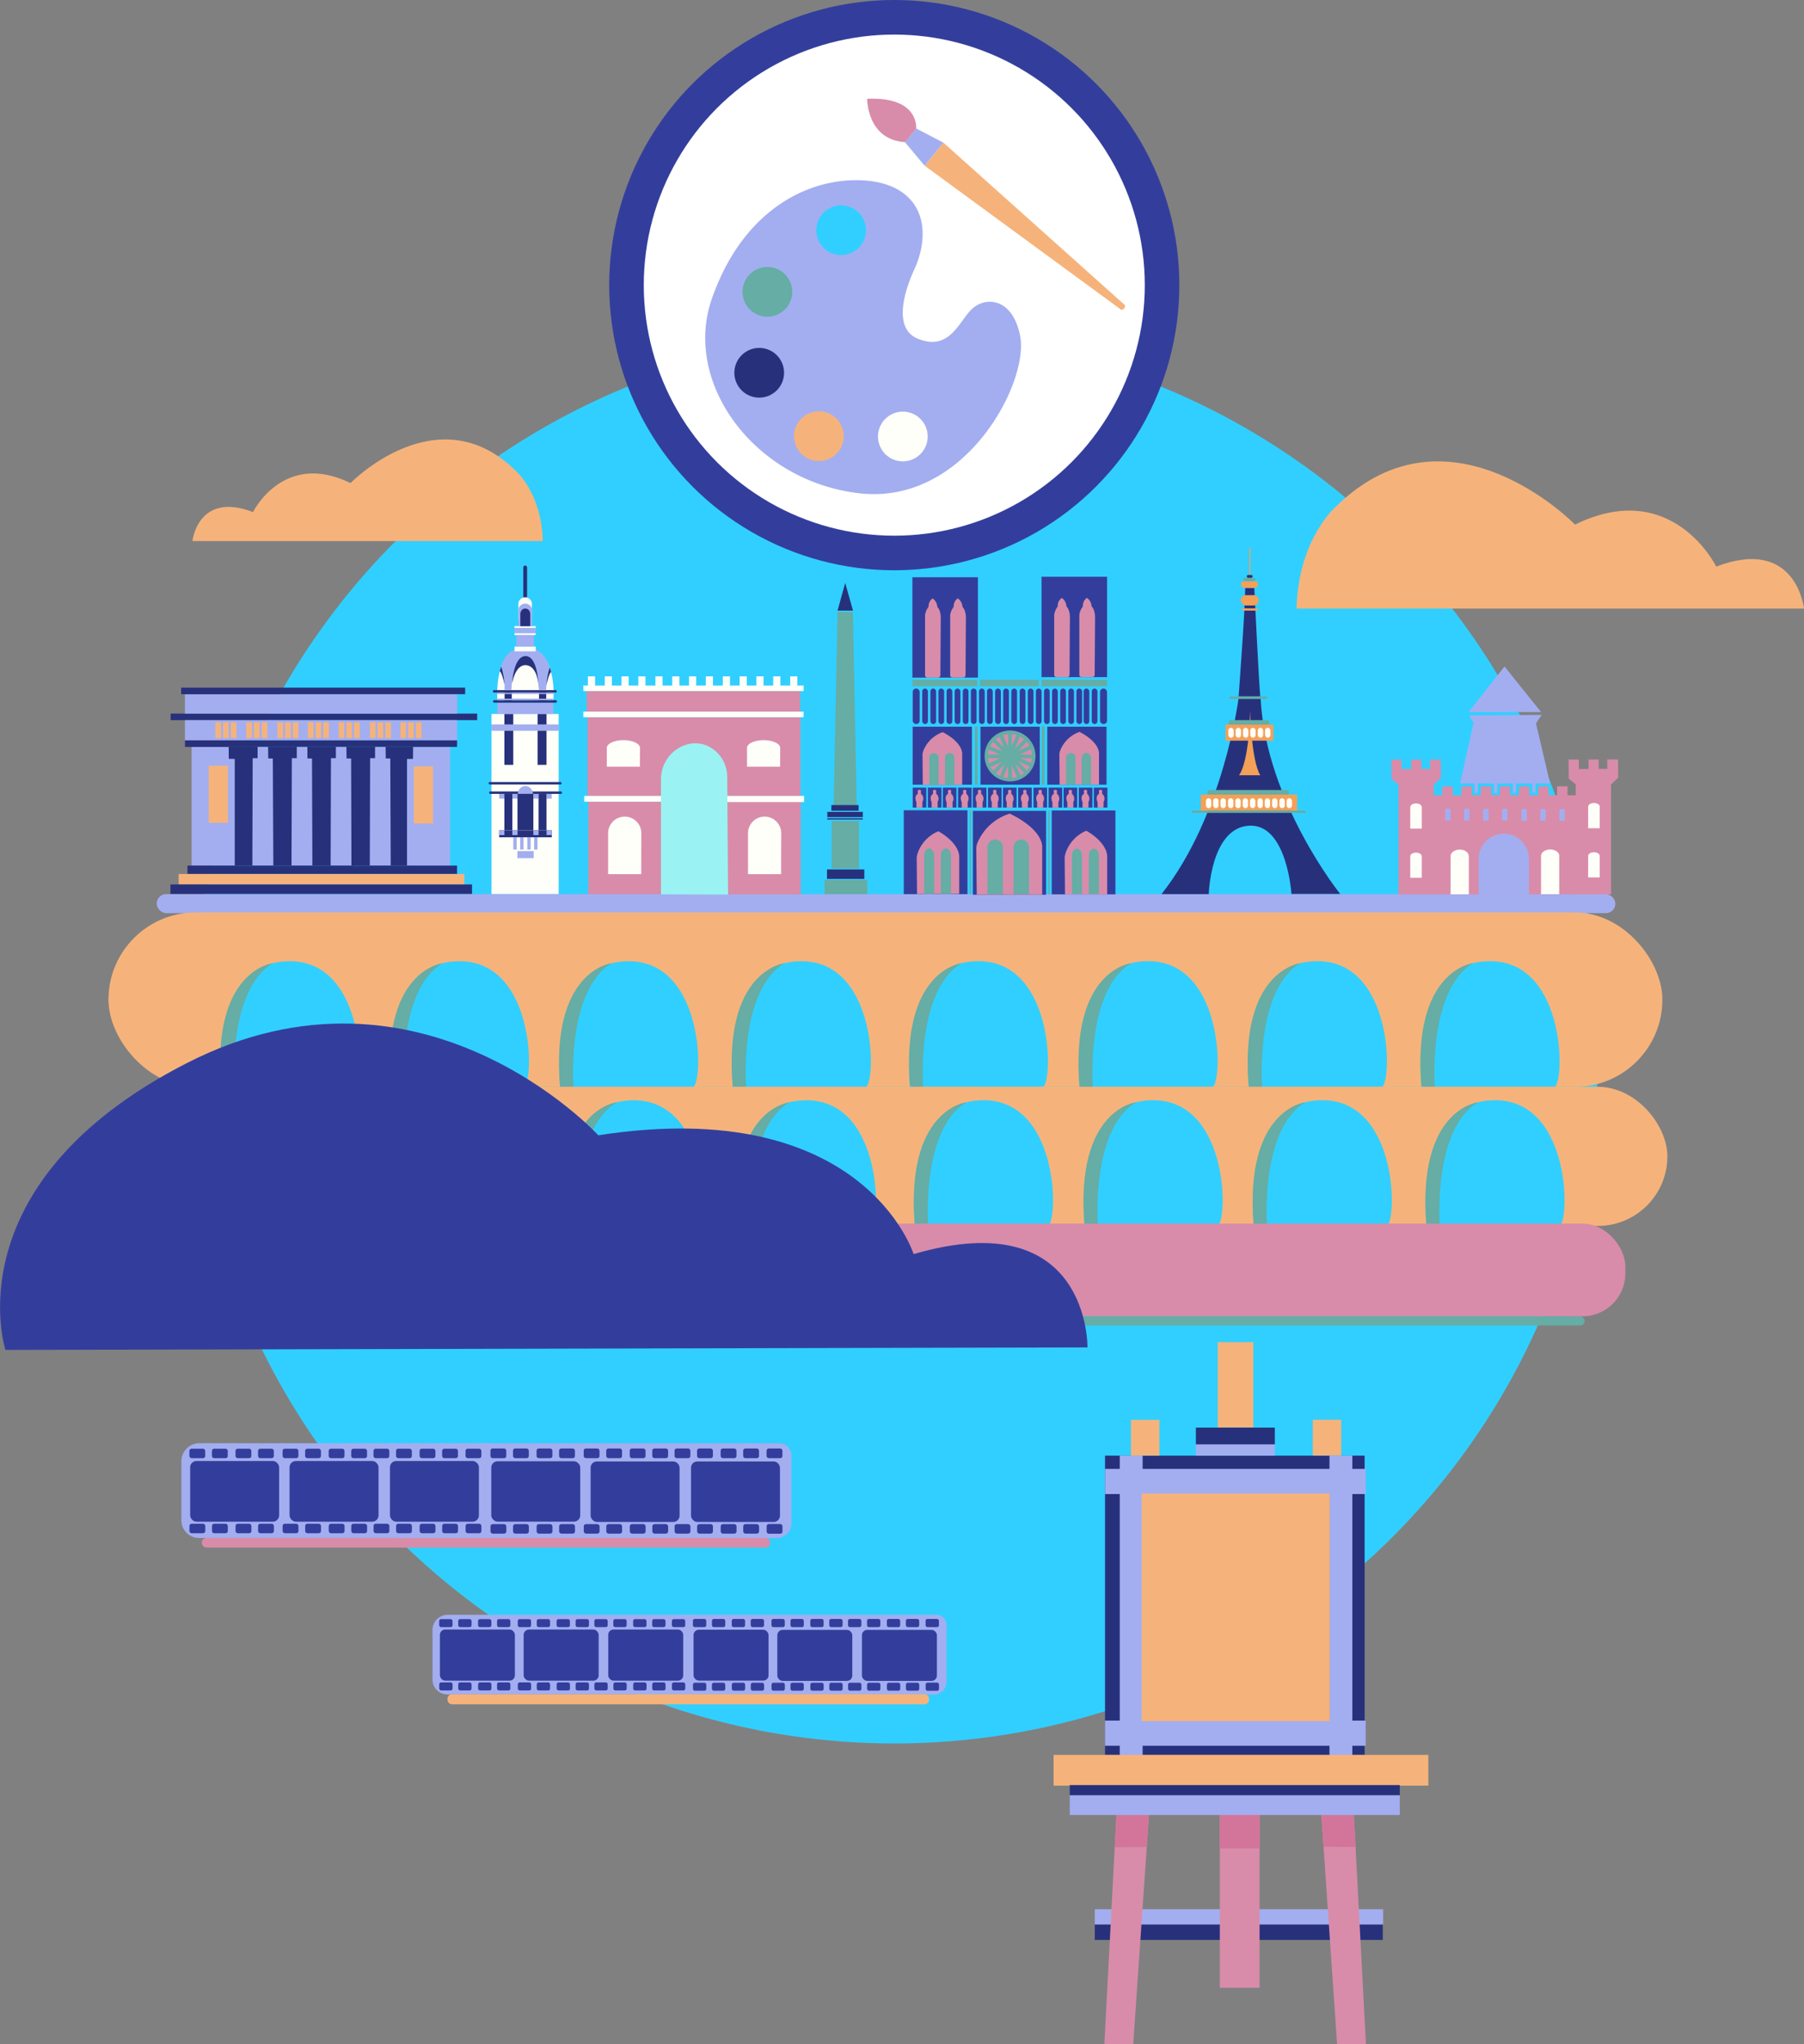 <svg id="Calque_1" data-name="Calque 1" xmlns="http://www.w3.org/2000/svg" viewBox="0 0 332.99 377.21"><rect x="0" y="0" width="332.99" height="377.21" fill="#808080" stroke="none"/><defs><style>.cls-1{fill:#31cfff;}.cls-2{fill:#fff;stroke:#333e9c;stroke-miterlimit:10;stroke-width:6.38px;}.cls-3{fill:#27317b;}.cls-4{fill:#a3aef0;}.cls-5{fill:#f5b37b;}.cls-6{fill:#fffff9;}.cls-7{fill:#f3a059;}.cls-8{fill:#65ada5;}.cls-9{fill:#415f8e;}.cls-10{fill:#d88caa;}.cls-11{fill:#9af3f2;}.cls-12{fill:#333e9c;}.cls-13{fill:#d3759a;}</style></defs><title>Hyblab_picto3</title><circle class="cls-1" cx="165.07" cy="191.71" r="130.04"/><circle class="cls-2" cx="165.07" cy="52.62" r="49.43"/><rect class="cls-3" x="38.34" y="137.84" width="38.06" height="21.9"/><rect class="cls-3" x="33.44" y="126.9" width="52.42" height="1.21"/><rect class="cls-3" x="31.5" y="131.69" width="56.58" height="1.21"/><rect class="cls-4" x="34.14" y="128.15" width="50.23" height="3.54"/><rect class="cls-4" x="34.14" y="132.9" width="50.23" height="3.74"/><polygon class="cls-4" points="35.37 137.84 35.37 159.74 43.33 159.76 43.33 140.05 42.23 140.04 42.21 137.84 35.37 137.84"/><rect class="cls-5" x="38.53" y="141.31" width="3.54" height="10.53"/><polygon class="cls-4" points="83.08 137.84 83.08 159.81 75.13 159.76 75.13 140.06 76.23 140.05 76.25 137.84 83.08 137.84"/><rect class="cls-5" x="318.87" y="254.6" width="3.54" height="10.53" transform="translate(398.8 406.57) rotate(-180)"/><rect class="cls-3" x="34.14" y="136.63" width="50.23" height="1.21"/><polygon class="cls-4" points="47.55 137.84 47.55 139.92 46.64 139.92 46.58 159.74 50.45 159.74 50.36 139.98 49.51 139.96 49.49 137.84 47.55 137.84"/><polygon class="cls-4" points="54.78 137.84 54.78 139.92 53.87 139.92 53.81 159.74 57.66 159.76 57.59 139.98 56.75 139.96 56.73 137.84 54.78 137.84"/><polygon class="cls-4" points="62 137.84 62 139.92 61.09 139.92 61.03 159.74 64.87 159.76 64.81 139.98 63.97 139.96 63.94 137.84 62 137.84"/><polygon class="cls-4" points="69.23 137.84 69.23 139.92 68.32 139.92 68.26 159.74 72.12 159.74 72.04 139.98 71.2 139.96 71.18 137.84 69.23 137.84"/><rect class="cls-3" x="34.6" y="159.74" width="49.77" height="1.54"/><rect class="cls-5" x="32.98" y="161.29" width="52.73" height="1.94"/><rect class="cls-3" x="31.46" y="163.22" width="55.67" height="1.76"/><rect class="cls-5" x="39.76" y="133.29" width="1.04" height="2.92"/><rect class="cls-5" x="41.18" y="133.29" width="1.04" height="2.92"/><rect class="cls-5" x="42.61" y="133.29" width="1.04" height="2.92"/><rect class="cls-5" x="45.46" y="133.29" width="1.04" height="2.92"/><rect class="cls-5" x="46.87" y="133.29" width="1.04" height="2.92"/><rect class="cls-5" x="48.3" y="133.29" width="1.04" height="2.92"/><rect class="cls-5" x="51.21" y="133.29" width="1.04" height="2.92"/><rect class="cls-5" x="52.63" y="133.29" width="1.04" height="2.92"/><rect class="cls-5" x="54.05" y="133.29" width="1.04" height="2.92"/><rect class="cls-5" x="56.83" y="133.29" width="1.04" height="2.92"/><rect class="cls-5" x="58.25" y="133.29" width="1.04" height="2.92"/><rect class="cls-5" x="59.67" y="133.29" width="1.04" height="2.92"/><rect class="cls-5" x="62.52" y="133.29" width="1.04" height="2.92"/><rect class="cls-5" x="63.94" y="133.29" width="1.04" height="2.92"/><rect class="cls-5" x="65.36" y="133.29" width="1.04" height="2.92"/><rect class="cls-5" x="68.28" y="133.29" width="1.04" height="2.92"/><rect class="cls-5" x="69.69" y="133.29" width="1.04" height="2.92"/><rect class="cls-5" x="71.12" y="133.29" width="1.04" height="2.92"/><rect class="cls-5" x="73.92" y="133.3" width="1.04" height="2.92"/><rect class="cls-5" x="75.34" y="133.3" width="1.04" height="2.92"/><rect class="cls-5" x="76.76" y="133.3" width="1.04" height="2.92"/><rect class="cls-6" x="90.72" y="131.76" width="12.4" height="33.23"/><rect class="cls-3" x="92.14" y="153.23" width="9.71" height="1.29"/><rect class="cls-4" x="95.5" y="157.07" width="3.02" height="1.29"/><rect class="cls-4" x="94.75" y="154.52" width="0.62" height="2.26"/><rect class="cls-4" x="96.02" y="154.52" width="0.62" height="2.26"/><rect class="cls-4" x="97.33" y="154.52" width="0.62" height="2.26"/><rect class="cls-4" x="98.59" y="154.52" width="0.62" height="2.26"/><rect class="cls-4" x="92.14" y="146.5" width="0.96" height="0.88"/><rect class="cls-4" x="94.57" y="146.5" width="0.96" height="0.88"/><rect class="cls-4" x="98.45" y="146.5" width="0.96" height="0.88"/><rect class="cls-4" x="100.88" y="146.51" width="0.96" height="0.88"/><rect class="cls-4" x="92.14" y="153.23" width="0.96" height="0.88"/><rect class="cls-4" x="94.57" y="153.23" width="0.96" height="0.88"/><rect class="cls-4" x="98.45" y="153.23" width="0.96" height="0.88"/><rect class="cls-4" x="100.89" y="153.22" width="0.96" height="0.88"/><rect class="cls-3" x="93.1" y="146.5" width="1.47" height="6.72"/><rect class="cls-3" x="99.41" y="146.51" width="1.47" height="6.72"/><rect class="cls-3" x="90.28" y="146.06" width="13.46" height="0.45" rx="0.21" ry="0.21"/><rect class="cls-3" x="90.19" y="144.32" width="13.46" height="0.45" rx="0.21" ry="0.21"/><ellipse class="cls-4" cx="96.98" cy="146.61" rx="1.41" ry="1.55"/><rect class="cls-3" x="95.52" y="146.5" width="2.93" height="6.72"/><rect class="cls-3" x="93.1" y="131.76" width="1.64" height="9.39"/><rect class="cls-3" x="99.24" y="131.76" width="1.64" height="9.39"/><rect class="cls-4" x="90.72" y="133.69" width="12.4" height="1.18"/><rect class="cls-4" x="91.8" y="129.67" width="10.33" height="2.09"/><rect class="cls-3" x="91.01" y="129.22" width="11.78" height="0.45" rx="0.19" ry="0.19"/><path class="cls-6" d="M334.29,242.37s-.73-8.57,4.15-9.54c5.35-1.06,6,5.42,6.12,6.35a16.57,16.57,0,0,1,.06,3.18" transform="translate(-242.48 -113.15)"/><rect class="cls-3" x="93.14" y="127.53" width="1.33" height="1.94"/><rect class="cls-3" x="99.49" y="127.53" width="1.33" height="1.94"/><rect class="cls-4" x="91.78" y="128.94" width="10.35" height="0.28"/><rect class="cls-4" x="91.76" y="127.8" width="10.39" height="0.28"/><path class="cls-4" d="M335.62,239.46l0,1h1.26l.06-1.23.48-2.36,1.43-1.52.81-.5.66.56.85,1.15.34,1a22.15,22.15,0,0,1,.44,2.9h1.33a18.67,18.67,0,0,1,.66-4.16s-1-3.72-4.51-3.67-4.3,2.84-4.7,4.32C334.74,237,335.36,237,335.62,239.46Z" transform="translate(-242.48 -113.15)"/><path class="cls-3" d="M335,236.16a13.89,13.89,0,0,1,.6,3.34s-.45-2.27-.88-2.47Z" transform="translate(-242.48 -113.15)"/><path class="cls-3" d="M337,239.39s.49-3.54,2.5-3.49,2.34,3.22,2.34,3.22-.18-5-2.41-4.89S337,239.39,337,239.39Z" transform="translate(-242.48 -113.15)"/><path class="cls-3" d="M343.94,236.31a13.89,13.89,0,0,0-.6,3.34s.45-2.27.88-2.47Z" transform="translate(-242.48 -113.15)"/><rect class="cls-3" x="90.98" y="127.36" width="11.78" height="0.45" rx="0.19" ry="0.19"/><rect class="cls-6" x="94.98" y="119.31" width="3.9" height="0.89"/><rect class="cls-4" x="95.32" y="117.17" width="3.22" height="2.13"/><rect class="cls-6" x="94.96" y="116.84" width="3.93" height="0.35"/><rect class="cls-6" x="94.96" y="115.55" width="3.93" height="0.35"/><rect class="cls-4" x="94.96" y="115.91" width="3.93" height="0.93"/><rect class="cls-3" x="96.59" y="104.36" width="0.7" height="6.05" rx="0.35" ry="0.35"/><path class="cls-6" d="M338.17,227.62l0-3.1a1.25,1.25,0,0,1,2.49,0l0,3.11Z" transform="translate(-242.48 -113.15)"/><path class="cls-4" d="M338.16,228.7l0-3a1.27,1.27,0,0,1,2.53,0l0,3Z" transform="translate(-242.48 -113.15)"/><path class="cls-3" d="M338.53,228.7v-2.33s.06-.91.91-.91.91.91.91.91l0,2.33Z" transform="translate(-242.48 -113.15)"/><rect class="cls-4" x="28.92" y="165.01" width="269.25" height="3.51" rx="1.75" ry="1.75"/><rect class="cls-5" x="20.02" y="168.39" width="286.83" height="32.18" rx="16.09" ry="16.09"/><rect class="cls-7" x="230.6" y="101.04" width="0.2" height="5.17" rx="0.1" ry="0.1"/><path class="cls-3" d="M456.88,278.15l8.72,0s.34-12.16,7.39-12.62,7.87,12.59,7.87,12.59h9s-13.66-16.95-14.69-36h-4.09S468.37,263.58,456.88,278.15Z" transform="translate(-242.48 -113.15)"/><rect class="cls-8" x="222.84" y="145.79" width="15.12" height="0.89" rx="0.44" ry="0.44"/><rect class="cls-7" x="221.64" y="146.64" width="17.78" height="2.96"/><rect class="cls-8" x="219.97" y="149.6" width="21.11" height="0.41" rx="0.21" ry="0.21"/><line class="cls-9" x1="229.4" y1="149.16" x2="230.45" y2="149.16"/><rect class="cls-6" x="225.28" y="147.31" width="0.99" height="1.83" rx="0.49" ry="0.49"/><rect class="cls-6" x="223.93" y="147.31" width="0.99" height="1.83" rx="0.49" ry="0.49"/><rect class="cls-6" x="228.02" y="147.31" width="0.99" height="1.83" rx="0.49" ry="0.49"/><rect class="cls-6" x="226.68" y="147.31" width="0.99" height="1.83" rx="0.49" ry="0.49"/><rect class="cls-6" x="230.73" y="147.31" width="0.99" height="1.83" rx="0.49" ry="0.49"/><rect class="cls-6" x="229.38" y="147.31" width="0.99" height="1.83" rx="0.49" ry="0.49"/><rect class="cls-6" x="233.45" y="147.31" width="0.99" height="1.83" rx="0.49" ry="0.49"/><rect class="cls-6" x="232.11" y="147.31" width="0.99" height="1.83" rx="0.49" ry="0.49"/><rect class="cls-6" x="236.16" y="147.31" width="0.99" height="1.83" rx="0.49" ry="0.49"/><rect class="cls-6" x="234.81" y="147.31" width="0.99" height="1.83" rx="0.49" ry="0.49"/><rect class="cls-6" x="222.6" y="147.31" width="0.99" height="1.83" rx="0.49" ry="0.49"/><rect class="cls-6" x="237.49" y="147.31" width="0.99" height="1.83" rx="0.49" ry="0.49"/><path class="cls-7" d="M473.21,244.38s.27,9.23,1.9,11.84h-3.93S473,254.23,473.21,244.38Z" transform="translate(-242.48 -113.15)"/><rect class="cls-8" x="226.81" y="132.89" width="7.51" height="0.89" rx="0.31" ry="0.31"/><rect class="cls-7" x="226.21" y="133.73" width="8.83" height="2.96"/><rect class="cls-6" x="228.08" y="134.31" width="0.99" height="1.83" rx="0.49" ry="0.49"/><rect class="cls-6" x="226.73" y="134.31" width="0.99" height="1.83" rx="0.49" ry="0.49"/><rect class="cls-6" x="230.78" y="134.31" width="0.99" height="1.83" rx="0.49" ry="0.49"/><rect class="cls-6" x="229.44" y="134.31" width="0.99" height="1.83" rx="0.49" ry="0.49"/><rect class="cls-6" x="233.51" y="134.31" width="0.99" height="1.83" rx="0.49" ry="0.49"/><rect class="cls-6" x="232.16" y="134.31" width="0.99" height="1.83" rx="0.49" ry="0.49"/><rect class="cls-8" x="226.95" y="128.52" width="6.93" height="0.44" rx="0.12" ry="0.12"/><path class="cls-3" d="M471.11,241.65s1.22-16.32,1.22-20H474s.89,18.26,1.11,20Z" transform="translate(-242.48 -113.15)"/><rect class="cls-7" x="229.25" y="112.27" width="2.95" height="0.41" rx="0.2" ry="0.2"/><rect class="cls-7" x="229.02" y="109.83" width="3.33" height="1.91" rx="0.95" ry="0.95"/><rect class="cls-7" x="229.06" y="107.26" width="3.18" height="1.22" rx="0.61" ry="0.61"/><rect class="cls-8" x="229.51" y="106.63" width="2.22" height="0.63" rx="0.32" ry="0.32"/><rect class="cls-3" x="230.14" y="106.1" width="1.07" height="0.54" rx="0.26" ry="0.26"/><rect class="cls-10" x="108.3" y="127.53" width="39.39" height="3.79"/><rect class="cls-10" x="108.44" y="132.35" width="39.31" height="14.54"/><rect class="cls-10" x="108.59" y="147.92" width="13.54" height="17.11"/><rect class="cls-10" x="134.25" y="147.95" width="13.54" height="17.11"/><rect class="cls-6" x="107.68" y="131.33" width="40.65" height="1.03"/><rect class="cls-6" x="107.84" y="146.88" width="15.15" height="1.07"/><rect class="cls-6" x="133.44" y="146.88" width="14.98" height="1.14"/><path class="cls-11" d="M364.49,278.19l0-21.33a6.66,6.66,0,0,1,4.42-6.2,5.56,5.56,0,0,1,4.35.23,6.28,6.28,0,0,1,3.45,5.62l.16,21.73Z" transform="translate(-242.48 -113.15)"/><polygon class="cls-6" points="147.18 126.51 147.18 124.82 145.86 124.82 145.86 126.51 144.04 126.51 144.04 124.82 142.72 124.82 142.72 126.51 140.94 126.51 140.94 124.82 139.62 124.82 139.62 126.51 137.84 126.51 137.84 124.82 136.52 124.82 136.52 126.51 134.74 126.51 134.74 124.82 133.42 124.82 133.42 126.51 131.6 126.51 131.6 124.82 130.28 124.82 130.28 126.51 128.5 126.51 128.5 124.82 127.18 124.82 127.18 126.51 125.4 126.51 125.4 124.82 124.08 124.82 124.08 126.51 122.3 126.51 122.3 124.82 120.98 124.82 120.98 126.51 119.14 126.51 119.14 124.82 117.82 124.82 117.82 126.51 116.04 126.51 116.04 124.82 114.72 124.82 114.72 126.51 112.94 126.51 112.94 124.82 111.63 124.82 111.63 126.51 109.84 126.51 109.84 124.82 108.52 124.82 108.52 126.51 107.68 126.51 107.68 127.53 148.33 127.53 148.33 126.51 147.18 126.51"/><path class="cls-6" d="M360.86,266.92a3.06,3.06,0,1,0-6.13,0v4.26s0,.07,0,.1v3.19h6.11v-3.21s0-.06,0-.09Z" transform="translate(-242.48 -113.15)"/><path class="cls-6" d="M386.68,266.92a3.06,3.06,0,1,0-6.13,0v4.26s0,.07,0,.1v3.19h6.11v-3.21s0-.06,0-.09Z" transform="translate(-242.48 -113.15)"/><path class="cls-6" d="M386.49,251.16c0-.78-1.38-1.42-3.06-1.42s-3.06.64-3.06,1.42v2s0,0,0,0v1.48h6.11v-1.48s0,0,0,0Z" transform="translate(-242.48 -113.15)"/><path class="cls-6" d="M360.61,251.16c0-.78-1.38-1.42-3.06-1.42s-3.06.64-3.06,1.42v2s0,0,0,0v1.48h6.11v-1.48s0,0,0,0Z" transform="translate(-242.48 -113.15)"/><path class="cls-1" d="M473,313.72h24.63c1.94-1.79,1.7-24.24-13-23.15C470.53,291.6,473,313.72,473,313.72Z" transform="translate(-242.48 -113.15)"/><path class="cls-8" d="M475.44,313.72s-1.37-17.74,7.07-22.82c0,0-11.37,1.26-9.53,22.82Z" transform="translate(-242.48 -113.15)"/><path class="cls-1" d="M441.75,313.72h24.63c1.94-1.79,1.7-24.24-13-23.15C439.3,291.6,441.75,313.72,441.75,313.72Z" transform="translate(-242.48 -113.15)"/><path class="cls-8" d="M444.21,313.72s-1.37-17.74,7.07-22.82c0,0-11.37,1.26-9.53,22.82Z" transform="translate(-242.48 -113.15)"/><path class="cls-1" d="M410.43,313.72h24.63c1.94-1.79,1.7-24.24-13-23.15C408,291.6,410.43,313.72,410.43,313.72Z" transform="translate(-242.48 -113.15)"/><path class="cls-8" d="M412.88,313.72S411.51,296,420,290.89c0,0-11.37,1.26-9.53,22.82Z" transform="translate(-242.48 -113.15)"/><path class="cls-1" d="M504.87,313.72H529.5c1.94-1.79,1.7-24.24-13-23.15C502.41,291.6,504.87,313.72,504.87,313.72Z" transform="translate(-242.48 -113.15)"/><path class="cls-8" d="M507.32,313.72S506,296,514.39,290.89c0,0-11.37,1.26-9.53,22.82Z" transform="translate(-242.48 -113.15)"/><path class="cls-1" d="M345.87,313.73H370.5c1.94-1.79,1.7-24.24-13-23.15C343.41,291.61,345.87,313.73,345.87,313.73Z" transform="translate(-242.48 -113.15)"/><path class="cls-8" d="M348.32,313.73S347,296,355.39,290.9c0,0-11.37,1.26-9.53,22.82Z" transform="translate(-242.48 -113.15)"/><path class="cls-1" d="M314.64,313.73h24.63c1.94-1.79,1.7-24.24-13-23.15C312.19,291.61,314.64,313.73,314.64,313.73Z" transform="translate(-242.48 -113.15)"/><path class="cls-8" d="M317.09,313.73s-1.37-17.74,7.07-22.82c0,0-11.37,1.26-9.53,22.82Z" transform="translate(-242.48 -113.15)"/><path class="cls-1" d="M283.31,313.73h24.63c1.94-1.79,1.7-24.24-13-23.15C280.86,291.61,283.31,313.73,283.31,313.73Z" transform="translate(-242.48 -113.15)"/><path class="cls-8" d="M285.77,313.73S284.4,296,292.84,290.9c0,0-11.37,1.26-9.53,22.82Z" transform="translate(-242.48 -113.15)"/><path class="cls-1" d="M377.75,313.73h24.63c1.94-1.79,1.7-24.24-13-23.15C375.3,291.61,377.75,313.73,377.75,313.73Z" transform="translate(-242.48 -113.15)"/><path class="cls-8" d="M380.2,313.73s-1.37-17.74,7.07-22.82c0,0-11.37,1.26-9.53,22.82Z" transform="translate(-242.48 -113.15)"/><rect class="cls-5" x="20.94" y="200.56" width="286.83" height="25.68" rx="12.84" ry="12.84"/><path class="cls-1" d="M473.91,339.38h24.63c1.94-1.79,1.7-24.24-13-23.15C471.45,317.27,473.91,339.38,473.91,339.38Z" transform="translate(-242.48 -113.15)"/><path class="cls-8" d="M476.36,339.38s-1.37-17.74,7.07-22.82c0,0-11.37,1.26-9.53,22.82Z" transform="translate(-242.48 -113.15)"/><path class="cls-1" d="M442.68,339.38h24.63c1.94-1.79,1.7-24.24-13-23.15C440.23,317.27,442.68,339.38,442.68,339.38Z" transform="translate(-242.48 -113.15)"/><path class="cls-8" d="M445.13,339.38s-1.37-17.74,7.07-22.82c0,0-11.37,1.26-9.53,22.82Z" transform="translate(-242.48 -113.15)"/><path class="cls-1" d="M411.35,339.38H436c1.94-1.79,1.7-24.24-13-23.15C408.9,317.27,411.35,339.38,411.35,339.38Z" transform="translate(-242.48 -113.15)"/><path class="cls-8" d="M413.81,339.38s-1.37-17.74,7.07-22.82c0,0-11.37,1.26-9.53,22.82Z" transform="translate(-242.48 -113.15)"/><path class="cls-1" d="M505.79,339.38h24.63c1.94-1.79,1.7-24.24-13-23.15C503.34,317.27,505.79,339.38,505.79,339.38Z" transform="translate(-242.48 -113.15)"/><path class="cls-8" d="M508.24,339.38s-1.37-17.74,7.07-22.82c0,0-11.37,1.26-9.53,22.82Z" transform="translate(-242.48 -113.15)"/><path class="cls-1" d="M346.79,339.39h24.63c1.94-1.79,1.7-24.24-13-23.15C344.34,317.28,346.79,339.39,346.79,339.39Z" transform="translate(-242.48 -113.15)"/><path class="cls-8" d="M349.25,339.39s-1.37-17.74,7.07-22.82c0,0-11.37,1.26-9.53,22.82Z" transform="translate(-242.48 -113.15)"/><path class="cls-11" d="M315.56,339.39H340.2c1.94-1.79,1.7-24.24-13-23.15C313.11,317.28,315.56,339.39,315.56,339.39Z" transform="translate(-242.48 -113.15)"/><path class="cls-8" d="M318,339.39s-1.37-17.74,7.07-22.82c0,0-11.37,1.26-9.53,22.82Z" transform="translate(-242.48 -113.15)"/><path class="cls-11" d="M284.24,339.39h24.63c1.94-1.79,1.7-24.24-13-23.15C281.79,317.28,284.24,339.39,284.24,339.39Z" transform="translate(-242.48 -113.15)"/><path class="cls-8" d="M286.69,339.39s-1.37-17.74,7.07-22.82c0,0-11.37,1.26-9.53,22.82Z" transform="translate(-242.48 -113.15)"/><path class="cls-1" d="M378.67,339.39h24.63c1.94-1.79,1.7-24.24-13-23.15C376.22,317.28,378.67,339.39,378.67,339.39Z" transform="translate(-242.48 -113.15)"/><path class="cls-8" d="M381.13,339.39s-1.37-17.74,7.07-22.82c0,0-11.37,1.26-9.53,22.82Z" transform="translate(-242.48 -113.15)"/><path class="cls-5" d="M481.8,225.46h93.67s-1.41-13.38-16.2-7.75c0,0-8.1-16.55-26.06-7.75,0,0-23.2-23.83-44.09-3.37C489.13,206.59,482.13,212.49,481.8,225.46Z" transform="translate(-242.48 -113.15)"/><path class="cls-5" d="M342.67,213H278s1-9.24,11.18-5.35c0,0,5.59-11.42,18-5.35,0,0,16-16.44,30.43-2.33C337.62,200,342.44,204,342.67,213Z" transform="translate(-242.48 -113.15)"/><polygon class="cls-3" points="154.6 112.68 157.45 112.68 156.01 107.57 154.6 112.68"/><polygon class="cls-8" points="154.6 112.93 157.43 112.91 158.14 148.58 153.87 148.58 154.6 112.93"/><rect class="cls-3" x="153.46" y="148.57" width="5.02" height="1.05"/><rect class="cls-3" x="152.71" y="149.83" width="6.55" height="0.96"/><rect class="cls-3" x="152.7" y="151" width="6.55" height="0.24"/><rect class="cls-8" x="153.5" y="151.5" width="5.06" height="8.78"/><rect class="cls-3" x="152.65" y="160.45" width="6.89" height="1.75"/><rect class="cls-8" x="152.2" y="162.38" width="7.87" height="2.63"/><rect class="cls-10" x="158.14" y="225.81" width="141.87" height="17.11" rx="7.9" ry="7.9"/><rect class="cls-8" x="184.72" y="242.92" width="107.77" height="1.69" rx="0.82" ry="0.82"/><path class="cls-12" d="M243.48,362.27l199.73-.46s.47-26.73-32.09-17.22c0,0-9.2-29.52-58.2-21.93,0,0-32.58-35.55-76-13.3S243.48,362.27,243.48,362.27Z" transform="translate(-242.48 -113.15)"/><rect class="cls-12" x="168.41" y="106.53" width="12.1" height="18.52"/><rect class="cls-8" x="168.42" y="125.46" width="11.98" height="1.18"/><rect class="cls-8" x="180.88" y="125.46" width="10.86" height="1.18"/><rect class="cls-8" x="192.26" y="125.46" width="12.1" height="1.18"/><rect class="cls-12" x="168.47" y="127.08" width="1.29" height="6.53" rx="0.61" ry="0.61"/><rect class="cls-12" x="170.23" y="127.08" width="1.05" height="6.53" rx="0.5" ry="0.5"/><rect class="cls-12" x="171.74" y="127.08" width="1.05" height="6.53" rx="0.5" ry="0.5"/><rect class="cls-12" x="173.22" y="127.08" width="1.05" height="6.53" rx="0.5" ry="0.5"/><rect class="cls-12" x="174.73" y="127.08" width="1.05" height="6.53" rx="0.5" ry="0.5"/><rect class="cls-12" x="176.22" y="127.08" width="1.05" height="6.53" rx="0.5" ry="0.5"/><rect class="cls-12" x="177.72" y="127.08" width="1.05" height="6.53" rx="0.5" ry="0.5"/><rect class="cls-12" x="179.21" y="127.08" width="1.05" height="6.53" rx="0.5" ry="0.5"/><rect class="cls-12" x="180.71" y="127.08" width="1.05" height="6.53" rx="0.5" ry="0.5"/><rect class="cls-12" x="182.19" y="127.08" width="1.05" height="6.53" rx="0.5" ry="0.5"/><rect class="cls-12" x="183.69" y="127.08" width="1.05" height="6.53" rx="0.5" ry="0.5"/><rect class="cls-12" x="185.18" y="127.08" width="1.05" height="6.53" rx="0.5" ry="0.5"/><rect class="cls-12" x="186.68" y="127.08" width="1.05" height="6.53" rx="0.5" ry="0.5"/><rect class="cls-12" x="188.22" y="127.08" width="1.05" height="6.53" rx="0.5" ry="0.5"/><rect class="cls-12" x="189.72" y="127.08" width="1.05" height="6.53" rx="0.5" ry="0.5"/><rect class="cls-12" x="191.21" y="127.08" width="1.05" height="6.53" rx="0.5" ry="0.5"/><rect class="cls-12" x="192.71" y="127.08" width="1.05" height="6.53" rx="0.5" ry="0.5"/><rect class="cls-12" x="194.2" y="127.08" width="1.05" height="6.53" rx="0.5" ry="0.5"/><rect class="cls-12" x="195.7" y="127.08" width="1.05" height="6.53" rx="0.5" ry="0.5"/><rect class="cls-12" x="197.19" y="127.08" width="1.05" height="6.53" rx="0.5" ry="0.5"/><rect class="cls-12" x="198.69" y="127.08" width="1.05" height="6.53" rx="0.5" ry="0.5"/><rect class="cls-12" x="445.54" y="240.22" width="1.29" height="6.53" rx="0.61" ry="0.61" transform="translate(649.88 373.83) rotate(180)"/><rect class="cls-12" x="444.01" y="240.22" width="1.05" height="6.53" rx="0.5" ry="0.5" transform="translate(646.58 373.83) rotate(-180)"/><rect class="cls-12" x="442.51" y="240.22" width="1.05" height="6.53" rx="0.5" ry="0.5" transform="translate(643.58 373.83) rotate(-180)"/><rect class="cls-12" x="168.46" y="134.11" width="10.94" height="10.7"/><rect class="cls-12" x="180.98" y="134.11" width="10.94" height="10.7"/><rect class="cls-12" x="193.31" y="134.11" width="10.94" height="10.7"/><rect class="cls-8" x="179.95" y="134.08" width="0.51" height="10.73"/><rect class="cls-8" x="192.29" y="134.07" width="0.51" height="10.73"/><rect class="cls-12" x="168.47" y="145.36" width="2.51" height="3.67"/><path class="cls-10" d="M411.64,262.18v-1s-.54-1,.26-1.54l0-.36s-.13-.36.25-.37.33.18.33.37a2.4,2.4,0,0,0,0,.36,1.16,1.16,0,0,1,.26,1.5v1.05Z" transform="translate(-242.48 -113.15)"/><rect class="cls-12" x="171.27" y="145.36" width="2.51" height="3.67"/><path class="cls-10" d="M414.45,262.18v-1s-.54-1,.26-1.54l0-.36s-.13-.36.25-.37.33.18.33.37a2.4,2.4,0,0,0,0,.36,1.16,1.16,0,0,1,.26,1.5v1.05Z" transform="translate(-242.48 -113.15)"/><rect class="cls-12" x="174.03" y="145.36" width="2.51" height="3.67"/><path class="cls-10" d="M417.21,262.18v-1s-.54-1,.26-1.54l0-.36s-.13-.36.25-.37.33.18.33.37a2.4,2.4,0,0,0,0,.36,1.16,1.16,0,0,1,.26,1.5v1.05Z" transform="translate(-242.48 -113.15)"/><rect class="cls-12" x="176.84" y="145.36" width="2.51" height="3.67"/><path class="cls-10" d="M420,262.18v-1s-.54-1,.26-1.54l0-.36s-.13-.36.25-.37.33.18.33.37a2.4,2.4,0,0,0,0,.36,1.16,1.16,0,0,1,.26,1.5v1.05Z" transform="translate(-242.48 -113.15)"/><rect class="cls-12" x="179.57" y="145.36" width="2.51" height="3.67"/><path class="cls-10" d="M422.75,262.18v-1s-.54-1,.26-1.54l0-.36s-.13-.36.25-.37.33.18.33.37a2.4,2.4,0,0,0,0,.36,1.16,1.16,0,0,1,.26,1.5v1.05Z" transform="translate(-242.48 -113.15)"/><rect class="cls-12" x="182.37" y="145.36" width="2.51" height="3.67"/><path class="cls-10" d="M425.55,262.18v-1s-.54-1,.26-1.54l0-.36s-.13-.36.25-.37.33.18.33.37a2.4,2.4,0,0,0,0,.36,1.16,1.16,0,0,1,.26,1.5v1.05Z" transform="translate(-242.48 -113.15)"/><rect class="cls-12" x="185.13" y="145.36" width="2.51" height="3.67"/><path class="cls-10" d="M428.31,262.18v-1s-.54-1,.26-1.54l0-.36s-.13-.36.25-.37.33.18.33.37a2.4,2.4,0,0,0,0,.36,1.16,1.16,0,0,1,.26,1.5v1.05Z" transform="translate(-242.48 -113.15)"/><rect class="cls-12" x="187.94" y="145.36" width="2.51" height="3.67"/><path class="cls-10" d="M431.11,262.18v-1s-.54-1,.26-1.54l0-.36s-.13-.36.25-.37.33.18.33.37a2.4,2.4,0,0,0,0,.36,1.16,1.16,0,0,1,.26,1.5v1.05Z" transform="translate(-242.48 -113.15)"/><rect class="cls-12" x="190.76" y="145.36" width="2.51" height="3.67"/><path class="cls-10" d="M433.93,262.18v-1s-.54-1,.26-1.54l0-.36s-.13-.36.25-.37.33.18.33.37a2.4,2.4,0,0,0,0,.36,1.16,1.16,0,0,1,.26,1.5v1.05Z" transform="translate(-242.48 -113.15)"/><rect class="cls-12" x="193.56" y="145.36" width="2.51" height="3.67"/><path class="cls-10" d="M436.74,262.18v-1s-.54-1,.26-1.54l0-.36s-.13-.36.25-.37.33.18.33.37a2.4,2.4,0,0,0,0,.36,1.16,1.16,0,0,1,.26,1.5v1.05Z" transform="translate(-242.48 -113.15)"/><rect class="cls-12" x="196.32" y="145.36" width="2.51" height="3.67"/><path class="cls-10" d="M439.5,262.18v-1s-.54-1,.26-1.54l0-.36s-.13-.36.25-.37.33.18.33.37a2.4,2.4,0,0,0,0,.36,1.16,1.16,0,0,1,.26,1.5v1.05Z" transform="translate(-242.48 -113.15)"/><rect class="cls-12" x="199.13" y="145.36" width="2.51" height="3.67"/><path class="cls-10" d="M442.3,262.18v-1s-.54-1,.26-1.54l0-.36s-.13-.36.25-.37.33.18.33.37a2.4,2.4,0,0,0,0,.36,1.16,1.16,0,0,1,.26,1.5v1.05Z" transform="translate(-242.48 -113.15)"/><rect class="cls-12" x="201.9" y="145.36" width="2.51" height="3.67"/><path class="cls-10" d="M445.08,262.18v-1s-.54-1,.26-1.54l0-.36s-.13-.36.25-.37.33.18.33.37a2.4,2.4,0,0,0,0,.36,1.16,1.16,0,0,1,.26,1.5v1.05Z" transform="translate(-242.48 -113.15)"/><path class="cls-10" d="M413.63,238.2h2a.43.43,0,0,0,.43-.42l.07-10.61a3.81,3.81,0,0,0-.23-1.35,1.64,1.64,0,0,0-.3-.54.41.41,0,0,1-.12-.24v0a2,2,0,0,0-.42-1.05c-.16-.19-.32-.37-.42-.37s-.19.1-.32.24a1.72,1.72,0,0,0-.44,1.1V225a.42.42,0,0,1-.07.23,3.12,3.12,0,0,0-.58,1.45c0,.69,0,9.12,0,11.11A.42.42,0,0,0,413.63,238.2Z" transform="translate(-242.48 -113.15)"/><path class="cls-10" d="M418.27,238.19h2a.43.43,0,0,0,.43-.42l.07-10.61a3.81,3.81,0,0,0-.23-1.35,1.64,1.64,0,0,0-.3-.54.41.41,0,0,1-.12-.24v0a2,2,0,0,0-.42-1.05c-.16-.19-.32-.37-.42-.37s-.19.1-.32.24a1.72,1.72,0,0,0-.44,1.1V225a.42.42,0,0,1-.07.23,3.12,3.12,0,0,0-.58,1.45c0,.69,0,9.12,0,11.11A.42.42,0,0,0,418.27,238.19Z" transform="translate(-242.48 -113.15)"/><rect class="cls-12" x="192.25" y="106.44" width="12.1" height="18.52"/><path class="cls-10" d="M437.47,238.11h2a.43.43,0,0,0,.43-.42l.07-10.61a3.81,3.81,0,0,0-.23-1.35,1.64,1.64,0,0,0-.3-.54.41.41,0,0,1-.12-.24v0a2,2,0,0,0-.42-1.05c-.16-.19-.32-.37-.42-.37s-.19.1-.32.24a1.72,1.72,0,0,0-.44,1.1v.08a.42.42,0,0,1-.07.23,3.12,3.12,0,0,0-.58,1.45c0,.69,0,9.12,0,11.11A.42.42,0,0,0,437.47,238.11Z" transform="translate(-242.48 -113.15)"/><path class="cls-10" d="M442.11,238.1h2a.43.43,0,0,0,.43-.42l.07-10.61a3.81,3.81,0,0,0-.23-1.35,1.64,1.64,0,0,0-.3-.54.41.41,0,0,1-.12-.24v0a2,2,0,0,0-.42-1.05c-.16-.19-.32-.37-.42-.37s-.19.1-.32.24a1.72,1.72,0,0,0-.44,1.1v.08a.42.42,0,0,1-.07.23,3.12,3.12,0,0,0-.58,1.45c0,.69,0,9.12,0,11.11A.42.42,0,0,0,442.11,238.1Z" transform="translate(-242.48 -113.15)"/><path class="cls-10" d="M412.81,258l-.05-5.48a2.09,2.09,0,0,1,.16-.82,5.93,5.93,0,0,1,3.56-3.43s3.31,1.55,3.6,3.8a1.12,1.12,0,0,1,0,.15l0,5.77Z" transform="translate(-242.48 -113.15)"/><path class="cls-8" d="M414.86,252.13a.86.86,0,0,0-.86.85v4.88h0V258h1.72v-.89s0,0,0,0v-4A.86.86,0,0,0,414.86,252.13Z" transform="translate(-242.48 -113.15)"/><path class="cls-8" d="M417.77,252.13a.86.86,0,0,0-.86.85v4.88h0V258h1.72v-.89s0,0,0,0v-4A.86.86,0,0,0,417.77,252.13Z" transform="translate(-242.48 -113.15)"/><path class="cls-10" d="M438.07,257.95l-.05-5.48a2.09,2.09,0,0,1,.16-.82,5.93,5.93,0,0,1,3.56-3.43s3.31,1.55,3.6,3.8a1.12,1.12,0,0,1,0,.15l0,5.77Z" transform="translate(-242.48 -113.15)"/><path class="cls-8" d="M440.12,252.13a.86.86,0,0,0-.86.85v4.88h0v.09H441V257s0,0,0,0v-4A.86.86,0,0,0,440.12,252.13Z" transform="translate(-242.48 -113.15)"/><path class="cls-8" d="M443,252.13a.86.86,0,0,0-.86.85v4.88h0v.09h1.72V257s0,0,0,0v-4A.86.86,0,0,0,443,252.13Z" transform="translate(-242.48 -113.15)"/><rect class="cls-12" x="194.13" y="149.57" width="11.76" height="15.48"/><path class="cls-10" d="M439.06,278.19l-.06-6.6a2.79,2.79,0,0,1,.17-1,6.82,6.82,0,0,1,3.82-4.13s3.56,1.87,3.86,4.58a1.51,1.51,0,0,1,0,.18l0,7Z" transform="translate(-242.48 -113.15)"/><path class="cls-8" d="M441.27,269.76c-.51,0-.93.55-.93,1.23v5.83s0,0,0,0v1.19h0v.13h1.85v-1.29s0,0,0-.07V271C442.19,270.32,441.78,269.76,441.27,269.76Z" transform="translate(-242.48 -113.15)"/><path class="cls-8" d="M444.39,269.76c-.51,0-.93.55-.93,1.23v5.83s0,0,0,0v1.19h0v.13h1.85v-1.29s0,0,0-.07V271C445.32,270.32,444.9,269.76,444.39,269.76Z" transform="translate(-242.48 -113.15)"/><rect class="cls-12" x="166.82" y="149.53" width="11.76" height="15.48"/><path class="cls-10" d="M411.75,278.14l-.06-6.51a2.72,2.72,0,0,1,.17-1,6.76,6.76,0,0,1,3.82-4.07s3.56,1.84,3.86,4.52a1.47,1.47,0,0,1,0,.17l0,6.86Z" transform="translate(-242.48 -113.15)"/><path class="cls-8" d="M414,269.72c-.51,0-.93.55-.93,1.23v5.83s0,0,0,0V278h0v.13h1.85v-1.29s0,0,0-.07V271C414.88,270.28,414.47,269.72,414,269.72Z" transform="translate(-242.48 -113.15)"/><path class="cls-8" d="M417.08,269.72c-.51,0-.93.55-.93,1.23v5.83s0,0,0,0V278h0v.13H418v-1.29s0,0,0-.07V271C418,270.28,417.59,269.72,417.08,269.72Z" transform="translate(-242.48 -113.15)"/><rect class="cls-8" x="178.98" y="149.53" width="0.25" height="15.46"/><rect class="cls-8" x="193.5" y="149.63" width="0.25" height="15.46"/><rect class="cls-12" x="179.58" y="149.64" width="13.51" height="15.48"/><path class="cls-10" d="M422.77,278.26l-.08-8.42a3,3,0,0,1,.26-1.26,9.49,9.49,0,0,1,5.9-5.27s5.49,2.38,6,5.85a1.6,1.6,0,0,1,0,.23l0,8.88Z" transform="translate(-242.48 -113.15)"/><path class="cls-8" d="M426.17,268.07a1.46,1.46,0,0,0-1.43,1.49v7s0,0,0,0v1.44h0v.16h2.85v-1.56s0-.05,0-.08v-7A1.46,1.46,0,0,0,426.17,268.07Z" transform="translate(-242.48 -113.15)"/><path class="cls-8" d="M431,268.07a1.46,1.46,0,0,0-1.43,1.49v7s0,0,0,0v1.44h0v.16h2.85v-1.56s0-.05,0-.08v-7A1.46,1.46,0,0,0,431,268.07Z" transform="translate(-242.48 -113.15)"/><circle class="cls-8" cx="186.44" cy="139.51" r="4.7"/><polygon class="cls-10" points="185.13 135.64 186.1 135.46 186.08 137.82 185.13 135.64"/><polygon class="cls-10" points="183.76 136.43 184.5 135.99 185.36 138 183.76 136.43"/><polygon class="cls-10" points="182.76 137.73 183.31 136.92 185.03 138.63 182.76 137.73"/><polygon class="cls-10" points="182.45 138.36 182.37 139.25 184.56 139.22 182.45 138.36"/><polygon class="cls-10" points="182.33 139.94 182.53 140.84 184.66 139.91 182.33 139.94"/><polygon class="cls-10" points="182.8 141.57 183.37 142.22 184.89 140.59 182.8 141.57"/><polygon class="cls-10" points="183.81 142.72 184.59 143.19 185.45 141.02 183.81 142.72"/><polygon class="cls-10" points="185.19 143.46 186.08 143.57 186.05 141.35 185.19 143.46"/><polygon class="cls-10" points="186.81 143.61 187.73 143.41 186.77 141.27 186.81 143.61"/><polygon class="cls-10" points="188.38 143.13 189.06 142.65 187.44 141.02 188.38 143.13"/><polygon class="cls-10" points="187.94 140.49 190.07 141.46 189.56 142.19 187.94 140.49"/><polygon class="cls-10" points="188.27 139.89 190.5 139.94 190.34 140.8 188.27 139.89"/><polygon class="cls-10" points="188.21 139.26 190.32 138.27 190.5 139.28 188.21 139.26"/><polygon class="cls-10" points="187.98 138.53 190.03 137.62 189.53 136.92 187.98 138.53"/><polygon class="cls-10" points="187.41 138.09 189.06 136.38 188.23 135.92 187.41 138.09"/><polygon class="cls-10" points="186.77 137.7 187.63 135.63 186.72 135.47 186.77 137.7"/><polygon class="cls-10" points="298.66 140.16 296.67 140.16 296.69 141.9 295.1 141.9 295.08 140.16 293.21 140.18 293.23 141.9 291.43 141.92 291.43 140.18 289.53 140.16 289.57 143.7 290.85 144.78 290.85 146.76 289.34 146.76 289.34 145.12 287.42 145.12 287.42 146.76 285.85 146.76 285.85 145.12 283.93 145.12 283.93 146.76 282.29 146.76 282.29 145.12 280.37 145.12 280.37 146.76 278.75 146.76 278.75 145.12 276.83 145.12 276.83 146.76 275.25 146.76 275.25 145.12 273.33 145.12 273.33 146.76 271.69 146.76 271.69 145.12 269.77 145.12 269.77 146.76 268.14 146.76 268.14 145.12 266.22 145.12 266.22 146.76 264.65 146.76 264.65 144.79 265.97 143.54 265.94 140.18 263.95 140.18 263.97 141.92 262.38 141.92 262.36 140.18 260.49 140.19 260.51 141.92 258.71 141.93 258.71 140.19 256.81 140.18 256.86 143.71 258.13 144.79 258.13 165.06 264.61 165.06 264.65 165.06 290.89 165.06 290.89 165.05 297.37 165.05 297.37 144.78 298.69 143.52 298.66 140.16"/><path class="cls-6" d="M511.93,269.94c-.93,0-1.69.55-1.69,1.21v5.74s0,0,0,0v1.17h0v.13h3.36V277a.49.49,0,0,0,0-.07v-5.74C513.61,270.49,512.86,269.94,511.93,269.94Z" transform="translate(-242.48 -113.15)"/><path class="cls-6" d="M528.62,269.92c-.93,0-1.69.55-1.69,1.21v5.74s0,0,0,0v1.17h0v.13h3.36v-1.27a.49.49,0,0,0,0-.07v-5.74C530.31,270.47,529.55,269.92,528.62,269.92Z" transform="translate(-242.48 -113.15)"/><path class="cls-4" d="M520.11,267H520a4.68,4.68,0,0,0-4.59,4.71v4.71s0,0,0,.05v1.59h0v.18h9.3v-1.73a.34.34,0,0,0,0-.09v-4.69a4.69,4.69,0,0,0-4.59-4.73Z" transform="translate(-242.48 -113.15)"/><path class="cls-6" d="M503.86,261.42c-.59,0-1.07.3-1.07.68V266h0v.07h2.13v-.71a.24.24,0,0,0,0,0v-3.21C504.93,261.72,504.45,261.42,503.86,261.42Z" transform="translate(-242.48 -113.15)"/><path class="cls-6" d="M503.86,270.5c-.59,0-1.07.3-1.07.68v3.89h0v.07h2.13v-.71a.24.24,0,0,0,0,0v-3.21C504.93,270.81,504.45,270.5,503.86,270.5Z" transform="translate(-242.48 -113.15)"/><path class="cls-6" d="M536.7,261.34c-.59,0-1.07.3-1.07.68v3.89h0V266h2.13v-.71a.24.24,0,0,0,0,0V262C537.77,261.65,537.29,261.34,536.7,261.34Z" transform="translate(-242.48 -113.15)"/><path class="cls-6" d="M536.7,270.43c-.59,0-1.07.3-1.07.68V275h0v.07h2.13v-.71a.24.24,0,0,0,0,0v-3.21C537.77,270.73,537.29,270.43,536.7,270.43Z" transform="translate(-242.48 -113.15)"/><path class="cls-4" d="M509.75,262.37c-.28,0-.52.15-.52.33v1.55h0v.32h0v0h1v-1.91C510.27,262.51,510,262.37,509.75,262.37Z" transform="translate(-242.48 -113.15)"/><path class="cls-4" d="M513.24,262.37c-.28,0-.52.15-.52.33v1.55h0v.32h0v0h1v-1.91C513.76,262.51,513.53,262.37,513.24,262.37Z" transform="translate(-242.48 -113.15)"/><path class="cls-4" d="M516.76,262.37c-.28,0-.52.15-.52.33v1.55h0v.32h0v0h1v-1.91C517.27,262.51,517,262.37,516.76,262.37Z" transform="translate(-242.48 -113.15)"/><path class="cls-4" d="M520.25,262.37c-.28,0-.52.15-.52.33v1.55h0v.32h0v0h1v-1.91C520.77,262.51,520.53,262.37,520.25,262.37Z" transform="translate(-242.48 -113.15)"/><path class="cls-4" d="M523.83,262.41c-.28,0-.52.15-.52.33v1.55h0v.32h0v0h1v-1.91C524.35,262.56,524.12,262.41,523.83,262.41Z" transform="translate(-242.48 -113.15)"/><path class="cls-4" d="M527.32,262.41c-.28,0-.52.15-.52.33v1.55h0v.32h0v0h1v-1.91C527.84,262.56,527.61,262.41,527.32,262.41Z" transform="translate(-242.48 -113.15)"/><path class="cls-4" d="M530.84,262.41c-.28,0-.52.15-.52.33v1.55h0v.32h0v0h1v-1.91C531.36,262.56,531.12,262.41,530.84,262.41Z" transform="translate(-242.48 -113.15)"/><polygon class="cls-4" points="271.07 131.41 284.46 131.41 277.71 123 271.07 131.41"/><polygon class="cls-4" points="286.12 144.59 283.52 133.49 284.56 131.93 271.17 132.03 272 133.38 269.51 144.59 272.19 144.59 272.19 146.36 272.77 146.36 272.77 144.59 275.78 144.59 275.78 146.35 276.36 146.35 276.36 144.59 279.25 144.59 279.25 146.29 279.83 146.29 279.83 144.59 282.84 144.59 282.84 146.28 283.42 146.28 283.42 144.59 286.12 144.59"/><path class="cls-4" d="M412.47,159.22a17.42,17.42,0,0,1-1.26,3.73c-1.26,2.75-4.37,10.71.74,12.73,6.2,2.46,7.67-3.87,10.37-5.87s7.21-1.24,8.47,5.39c1.64,8.59-10.15,31.11-29.53,29s-32.82-20.29-27.4-35.87,16.65-21.92,26.68-21.93C409.54,146.4,414.05,151.52,412.47,159.22Z" transform="translate(-242.48 -113.15)"/><circle class="cls-1" cx="397.74" cy="155.62" r="4.59" transform="translate(-258.27 149.29) rotate(-35.85)"/><circle class="cls-8" cx="384.13" cy="166.99" r="4.59" transform="translate(-267.51 143.47) rotate(-35.85)"/><circle class="cls-3" cx="382.62" cy="181.94" r="4.59" transform="translate(-276.55 145.41) rotate(-35.85)"/><circle class="cls-5" cx="393.64" cy="193.64" r="4.59" transform="translate(-281.32 154.08) rotate(-35.85)"/><circle class="cls-6" cx="409.13" cy="193.69" r="4.59" transform="translate(-278.41 163.17) rotate(-35.85)"/><path class="cls-5" d="M413.17,143.74l3.44-4.27,33.52,30a.7.7,0,0,1-.69.85Z" transform="translate(-242.48 -113.15)"/><polygon class="cls-4" points="170.68 30.59 174.13 26.32 169.09 23.7 167.03 26.23 170.68 30.59"/><path class="cls-10" d="M411.59,136.86s.62-5.91-9.05-5.48c0,0-.06,7.57,7,8Z" transform="translate(-242.48 -113.15)"/><rect class="cls-3" x="203.97" y="268.63" width="47.92" height="55.25"/><rect class="cls-4" x="203.97" y="271.08" width="48.13" height="4.64"/><rect class="cls-4" x="203.96" y="317.53" width="48.12" height="4.64"/><rect class="cls-4" x="206.69" y="268.63" width="4.22" height="55.48"/><rect class="cls-4" x="245.4" y="268.62" width="4.22" height="55.45"/><rect class="cls-5" x="210.74" y="275.63" width="34.71" height="42"/><rect class="cls-4" x="220.74" y="266.53" width="14.57" height="2.09"/><rect class="cls-3" x="220.74" y="263.46" width="14.57" height="3.09"/><rect class="cls-5" x="224.77" y="247.69" width="6.57" height="15.74"/><rect class="cls-5" x="208.76" y="262.03" width="5.25" height="6.59"/><rect class="cls-5" x="242.32" y="262.01" width="5.25" height="6.59"/><rect class="cls-5" x="194.48" y="323.86" width="69.17" height="5.67"/><rect class="cls-3" x="197.46" y="329.43" width="60.92" height="1.9"/><rect class="cls-4" x="202.08" y="352.34" width="53.22" height="2.84"/><rect class="cls-3" x="202.08" y="355.17" width="53.16" height="2.84"/><rect class="cls-10" x="225.16" y="334.97" width="7.34" height="31.87"/><polygon class="cls-10" points="243.9 334.96 246.8 377.21 252.13 377.21 249.9 334.95 243.9 334.96"/><polygon class="cls-10" points="212.08 334.95 209.18 377.2 203.85 377.2 206.07 334.94 212.08 334.95"/><polygon class="cls-13" points="206.08 334.97 205.74 340.9 211.67 340.86 212.08 334.95 206.08 334.97"/><rect class="cls-13" x="225.17" y="334.87" width="7.34" height="6.24"/><polygon class="cls-13" points="249.88 334.93 250.22 340.86 244.3 340.82 243.89 334.91 249.88 334.93"/><rect class="cls-4" x="197.46" y="331.32" width="60.92" height="3.63"/><path class="cls-4" d="M36.82,266.34H90.51a0,0,0,0,1,0,0v17.49a0,0,0,0,1,0,0H36.75a3.27,3.27,0,0,1-3.27-3.27V269.68A3.34,3.34,0,0,1,36.82,266.34Z"/><rect class="cls-12" x="35.1" y="269.62" width="16.42" height="11.2" rx="1.16" ry="1.16"/><rect class="cls-12" x="53.45" y="269.62" width="16.42" height="11.2" rx="1.16" ry="1.16"/><rect class="cls-12" x="71.98" y="269.62" width="16.42" height="11.2" rx="1.16" ry="1.16"/><rect class="cls-12" x="34.96" y="267.35" width="2.92" height="1.75" rx="0.4" ry="0.4"/><rect class="cls-12" x="39.12" y="267.35" width="2.92" height="1.75" rx="0.4" ry="0.4"/><rect class="cls-12" x="43.47" y="267.35" width="2.92" height="1.75" rx="0.4" ry="0.4"/><rect class="cls-12" x="47.63" y="267.35" width="2.92" height="1.75" rx="0.4" ry="0.4"/><rect class="cls-12" x="52.16" y="267.35" width="2.92" height="1.75" rx="0.4" ry="0.4"/><rect class="cls-12" x="56.32" y="267.35" width="2.92" height="1.75" rx="0.4" ry="0.4"/><rect class="cls-12" x="60.67" y="267.35" width="2.92" height="1.75" rx="0.4" ry="0.4"/><rect class="cls-12" x="64.83" y="267.35" width="2.92" height="1.75" rx="0.4" ry="0.4"/><rect class="cls-12" x="68.94" y="267.35" width="2.92" height="1.75" rx="0.4" ry="0.4"/><rect class="cls-12" x="73.1" y="267.35" width="2.92" height="1.75" rx="0.4" ry="0.4"/><rect class="cls-12" x="77.45" y="267.35" width="2.92" height="1.75" rx="0.4" ry="0.4"/><rect class="cls-12" x="81.61" y="267.35" width="2.92" height="1.75" rx="0.4" ry="0.4"/><rect class="cls-12" x="85.93" y="267.35" width="2.92" height="1.75" rx="0.4" ry="0.4"/><rect class="cls-12" x="34.97" y="281.2" width="2.92" height="1.75" rx="0.4" ry="0.4"/><rect class="cls-12" x="39.13" y="281.2" width="2.92" height="1.75" rx="0.4" ry="0.4"/><rect class="cls-12" x="43.48" y="281.2" width="2.92" height="1.75" rx="0.4" ry="0.4"/><rect class="cls-12" x="47.64" y="281.2" width="2.92" height="1.75" rx="0.4" ry="0.4"/><rect class="cls-12" x="52.17" y="281.2" width="2.92" height="1.75" rx="0.4" ry="0.4"/><rect class="cls-12" x="56.33" y="281.2" width="2.92" height="1.75" rx="0.4" ry="0.4"/><rect class="cls-12" x="60.68" y="281.2" width="2.92" height="1.75" rx="0.4" ry="0.4"/><rect class="cls-12" x="64.84" y="281.2" width="2.92" height="1.75" rx="0.4" ry="0.4"/><rect class="cls-12" x="68.95" y="281.2" width="2.92" height="1.75" rx="0.4" ry="0.4"/><rect class="cls-12" x="73.11" y="281.2" width="2.92" height="1.75" rx="0.4" ry="0.4"/><rect class="cls-12" x="77.46" y="281.2" width="2.92" height="1.75" rx="0.4" ry="0.4"/><rect class="cls-12" x="81.62" y="281.2" width="2.92" height="1.75" rx="0.4" ry="0.4"/><rect class="cls-12" x="85.94" y="281.2" width="2.92" height="1.75" rx="0.4" ry="0.4"/><path class="cls-4" d="M89.05,266.36h54.78a2.25,2.25,0,0,1,2.25,2.25v12.47a2.76,2.76,0,0,1-2.76,2.76H89.05a0,0,0,0,1,0,0V266.36A0,0,0,0,1,89.05,266.36Z"/><rect class="cls-12" x="90.68" y="269.67" width="16.42" height="11.14" rx="1.16" ry="1.16"/><rect class="cls-12" x="109.02" y="269.7" width="16.42" height="11.17" rx="1.16" ry="1.16"/><rect class="cls-12" x="127.55" y="269.7" width="16.42" height="11.17" rx="1.16" ry="1.16"/><rect class="cls-12" x="90.53" y="267.31" width="2.92" height="1.79" rx="0.4" ry="0.4"/><rect class="cls-12" x="94.69" y="267.31" width="2.92" height="1.79" rx="0.4" ry="0.4"/><rect class="cls-12" x="99.04" y="267.31" width="2.92" height="1.79" rx="0.4" ry="0.4"/><rect class="cls-12" x="103.2" y="267.31" width="2.92" height="1.79" rx="0.4" ry="0.4"/><rect class="cls-12" x="107.74" y="267.31" width="2.92" height="1.79" rx="0.4" ry="0.4"/><rect class="cls-12" x="111.9" y="267.31" width="2.92" height="1.79" rx="0.4" ry="0.4"/><rect class="cls-12" x="116.24" y="267.31" width="2.92" height="1.79" rx="0.4" ry="0.4"/><rect class="cls-12" x="120.4" y="267.31" width="2.92" height="1.79" rx="0.4" ry="0.4"/><rect class="cls-12" x="124.51" y="267.31" width="2.92" height="1.79" rx="0.4" ry="0.4"/><rect class="cls-12" x="128.67" y="267.31" width="2.92" height="1.79" rx="0.4" ry="0.4"/><rect class="cls-12" x="133.02" y="267.31" width="2.92" height="1.79" rx="0.4" ry="0.4"/><rect class="cls-12" x="137.18" y="267.31" width="2.92" height="1.79" rx="0.4" ry="0.4"/><rect class="cls-12" x="141.5" y="267.31" width="2.92" height="1.79" rx="0.4" ry="0.4"/><rect class="cls-12" x="90.54" y="281.27" width="2.92" height="1.75" rx="0.4" ry="0.4"/><rect class="cls-12" x="94.7" y="281.27" width="2.92" height="1.75" rx="0.4" ry="0.4"/><rect class="cls-12" x="99.05" y="281.27" width="2.92" height="1.75" rx="0.4" ry="0.4"/><rect class="cls-12" x="103.21" y="281.27" width="2.92" height="1.75" rx="0.4" ry="0.4"/><rect class="cls-12" x="107.75" y="281.27" width="2.92" height="1.75" rx="0.4" ry="0.4"/><rect class="cls-12" x="111.91" y="281.27" width="2.92" height="1.75" rx="0.4" ry="0.4"/><rect class="cls-12" x="116.25" y="281.27" width="2.92" height="1.75" rx="0.4" ry="0.4"/><rect class="cls-12" x="120.41" y="281.27" width="2.92" height="1.75" rx="0.4" ry="0.4"/><rect class="cls-12" x="124.52" y="281.27" width="2.92" height="1.75" rx="0.4" ry="0.4"/><rect class="cls-12" x="128.68" y="281.27" width="2.92" height="1.75" rx="0.4" ry="0.4"/><rect class="cls-12" x="133.03" y="281.27" width="2.92" height="1.75" rx="0.4" ry="0.4"/><rect class="cls-12" x="137.19" y="281.27" width="2.92" height="1.75" rx="0.4" ry="0.4"/><rect class="cls-12" x="141.51" y="281.25" width="2.92" height="1.79" rx="0.4" ry="0.4"/><path class="cls-4" d="M82.64,298h45.24a0,0,0,0,1,0,0V312.7a0,0,0,0,1,0,0H82.58a2.75,2.75,0,0,1-2.75-2.75v-9.18A2.81,2.81,0,0,1,82.64,298Z"/><rect class="cls-12" x="81.2" y="300.72" width="13.84" height="9.44" rx="0.98" ry="0.98"/><rect class="cls-12" x="96.66" y="300.72" width="13.84" height="9.44" rx="0.98" ry="0.98"/><rect class="cls-12" x="112.27" y="300.72" width="13.84" height="9.44" rx="0.98" ry="0.98"/><rect class="cls-12" x="81.07" y="298.8" width="2.46" height="1.48" rx="0.34" ry="0.34"/><rect class="cls-12" x="84.58" y="298.8" width="2.46" height="1.48" rx="0.34" ry="0.34"/><rect class="cls-12" x="88.24" y="298.8" width="2.46" height="1.48" rx="0.34" ry="0.34"/><rect class="cls-12" x="91.75" y="298.8" width="2.46" height="1.48" rx="0.34" ry="0.34"/><rect class="cls-12" x="95.57" y="298.8" width="2.46" height="1.48" rx="0.34" ry="0.34"/><rect class="cls-12" x="99.08" y="298.8" width="2.46" height="1.48" rx="0.34" ry="0.34"/><rect class="cls-12" x="102.74" y="298.8" width="2.46" height="1.48" rx="0.34" ry="0.34"/><rect class="cls-12" x="106.25" y="298.8" width="2.46" height="1.48" rx="0.34" ry="0.34"/><rect class="cls-12" x="109.71" y="298.8" width="2.46" height="1.48" rx="0.34" ry="0.34"/><rect class="cls-12" x="113.21" y="298.8" width="2.46" height="1.48" rx="0.34" ry="0.34"/><rect class="cls-12" x="116.87" y="298.8" width="2.46" height="1.48" rx="0.34" ry="0.34"/><rect class="cls-12" x="120.38" y="298.8" width="2.46" height="1.48" rx="0.34" ry="0.34"/><rect class="cls-12" x="124.02" y="298.8" width="2.46" height="1.48" rx="0.34" ry="0.34"/><rect class="cls-12" x="81.08" y="310.48" width="2.46" height="1.48" rx="0.34" ry="0.34"/><rect class="cls-12" x="84.58" y="310.48" width="2.46" height="1.48" rx="0.34" ry="0.34"/><rect class="cls-12" x="88.25" y="310.48" width="2.46" height="1.48" rx="0.34" ry="0.34"/><rect class="cls-12" x="91.75" y="310.48" width="2.46" height="1.48" rx="0.34" ry="0.34"/><rect class="cls-12" x="95.58" y="310.48" width="2.46" height="1.48" rx="0.34" ry="0.34"/><rect class="cls-12" x="99.08" y="310.48" width="2.46" height="1.48" rx="0.34" ry="0.34"/><rect class="cls-12" x="102.75" y="310.48" width="2.46" height="1.48" rx="0.34" ry="0.34"/><rect class="cls-12" x="106.25" y="310.48" width="2.46" height="1.48" rx="0.34" ry="0.34"/><rect class="cls-12" x="109.71" y="310.48" width="2.46" height="1.48" rx="0.34" ry="0.34"/><rect class="cls-12" x="113.22" y="310.48" width="2.46" height="1.48" rx="0.34" ry="0.34"/><rect class="cls-12" x="116.88" y="310.48" width="2.46" height="1.48" rx="0.34" ry="0.34"/><rect class="cls-12" x="120.39" y="310.48" width="2.46" height="1.48" rx="0.34" ry="0.34"/><rect class="cls-12" x="124.03" y="310.48" width="2.46" height="1.48" rx="0.34" ry="0.34"/><path class="cls-4" d="M126.66,298h46.16a1.89,1.89,0,0,1,1.89,1.89v10.5a2.33,2.33,0,0,1-2.33,2.33H126.66a0,0,0,0,1,0,0V298A0,0,0,0,1,126.66,298Z"/><rect class="cls-12" x="128.02" y="300.76" width="13.84" height="9.39" rx="0.98" ry="0.98"/><rect class="cls-12" x="143.48" y="300.79" width="13.84" height="9.41" rx="0.98" ry="0.98"/><rect class="cls-12" x="159.1" y="300.79" width="13.84" height="9.41" rx="0.98" ry="0.98"/><rect class="cls-12" x="127.9" y="298.77" width="2.46" height="1.51" rx="0.34" ry="0.34"/><rect class="cls-12" x="131.41" y="298.77" width="2.46" height="1.51" rx="0.34" ry="0.34"/><rect class="cls-12" x="135.07" y="298.77" width="2.46" height="1.51" rx="0.34" ry="0.34"/><rect class="cls-12" x="138.57" y="298.77" width="2.46" height="1.51" rx="0.34" ry="0.34"/><rect class="cls-12" x="142.4" y="298.77" width="2.46" height="1.51" rx="0.34" ry="0.34"/><rect class="cls-12" x="145.91" y="298.77" width="2.46" height="1.51" rx="0.34" ry="0.34"/><rect class="cls-12" x="149.57" y="298.77" width="2.46" height="1.51" rx="0.34" ry="0.34"/><rect class="cls-12" x="153.07" y="298.77" width="2.46" height="1.51" rx="0.34" ry="0.34"/><rect class="cls-12" x="156.53" y="298.77" width="2.46" height="1.51" rx="0.34" ry="0.34"/><rect class="cls-12" x="160.04" y="298.77" width="2.46" height="1.51" rx="0.34" ry="0.34"/><rect class="cls-12" x="163.7" y="298.77" width="2.46" height="1.51" rx="0.34" ry="0.34"/><rect class="cls-12" x="167.21" y="298.77" width="2.46" height="1.51" rx="0.34" ry="0.34"/><rect class="cls-12" x="170.85" y="298.77" width="2.46" height="1.51" rx="0.34" ry="0.34"/><rect class="cls-12" x="127.91" y="310.54" width="2.46" height="1.47" rx="0.34" ry="0.34"/><rect class="cls-12" x="131.41" y="310.54" width="2.46" height="1.47" rx="0.34" ry="0.34"/><rect class="cls-12" x="135.08" y="310.54" width="2.46" height="1.47" rx="0.34" ry="0.34"/><rect class="cls-12" x="138.58" y="310.54" width="2.46" height="1.47" rx="0.34" ry="0.34"/><rect class="cls-12" x="142.41" y="310.54" width="2.46" height="1.47" rx="0.34" ry="0.34"/><rect class="cls-12" x="145.91" y="310.54" width="2.46" height="1.47" rx="0.34" ry="0.34"/><rect class="cls-12" x="149.58" y="310.54" width="2.46" height="1.47" rx="0.34" ry="0.34"/><rect class="cls-12" x="153.08" y="310.54" width="2.46" height="1.47" rx="0.34" ry="0.34"/><rect class="cls-12" x="156.54" y="310.54" width="2.46" height="1.47" rx="0.34" ry="0.34"/><rect class="cls-12" x="160.05" y="310.54" width="2.46" height="1.47" rx="0.34" ry="0.34"/><rect class="cls-12" x="163.71" y="310.54" width="2.46" height="1.47" rx="0.34" ry="0.34"/><rect class="cls-12" x="167.22" y="310.54" width="2.46" height="1.47" rx="0.34" ry="0.34"/><rect class="cls-12" x="170.86" y="310.52" width="2.46" height="1.51" rx="0.34" ry="0.34"/><rect class="cls-10" x="37.25" y="283.82" width="104.92" height="1.78" rx="0.84" ry="0.84"/><rect class="cls-5" x="82.61" y="312.67" width="88.86" height="1.85" rx="0.78" ry="0.78"/></svg>